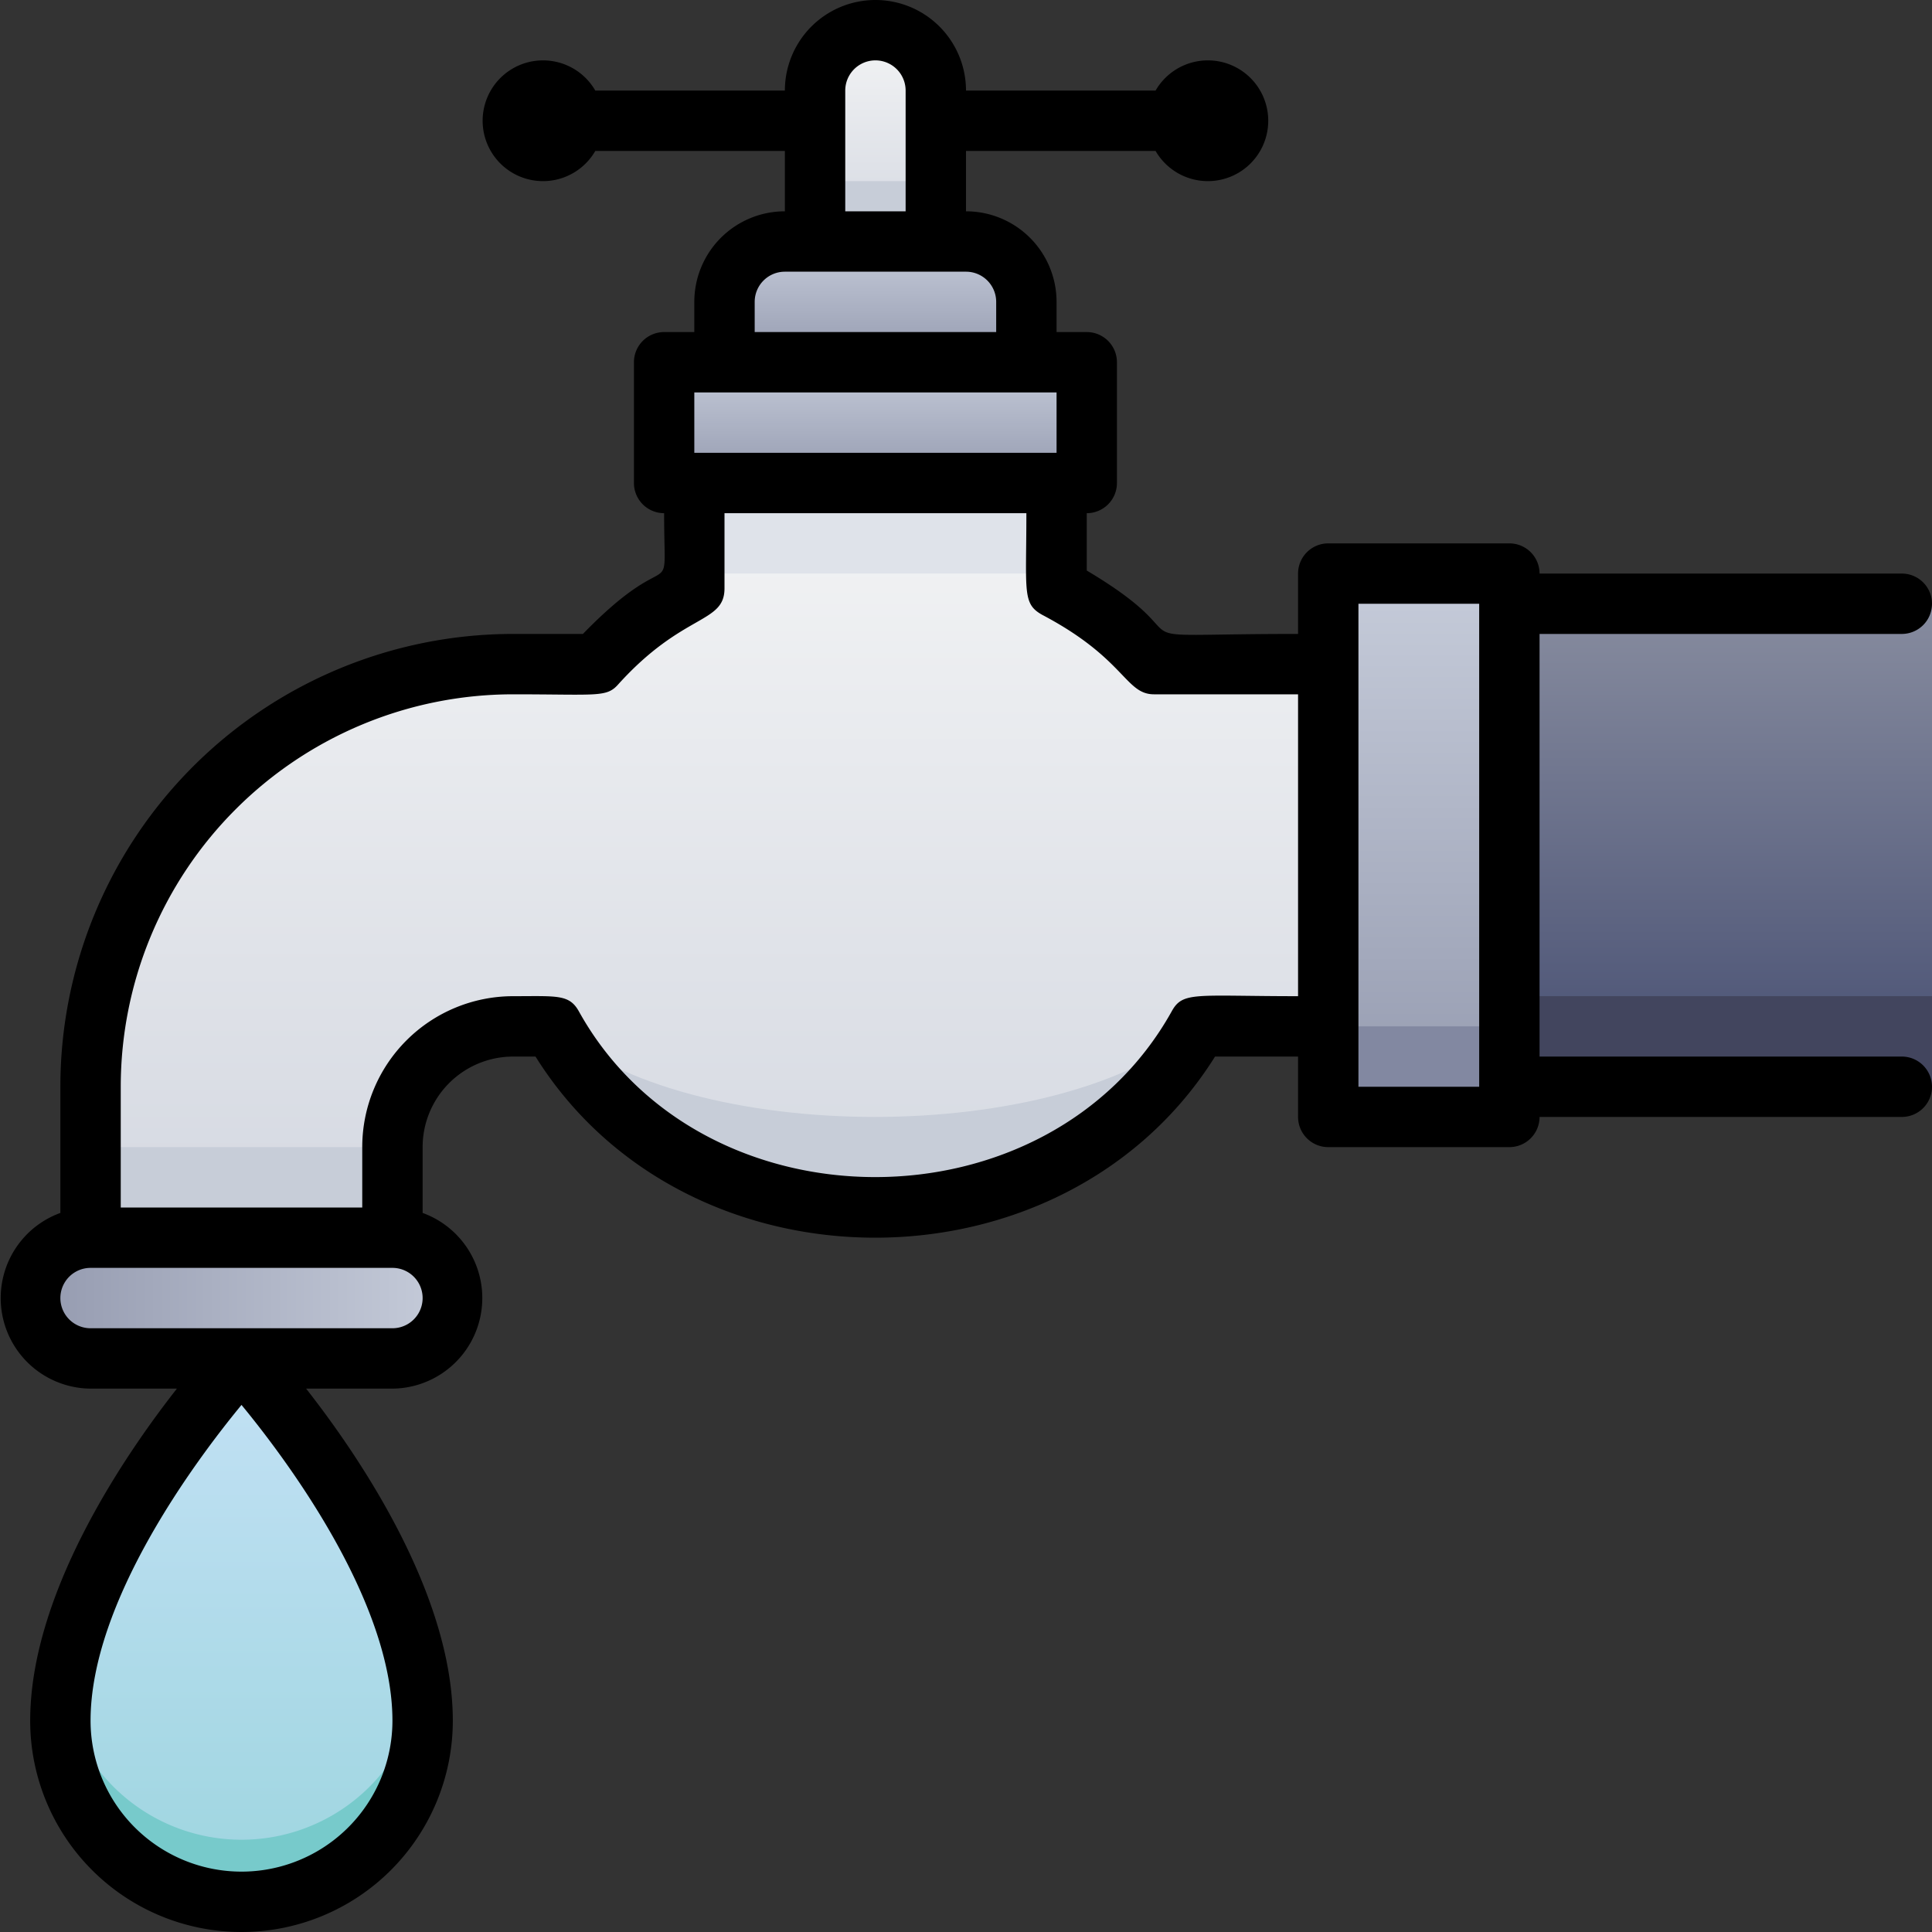 <svg xmlns="http://www.w3.org/2000/svg" xmlns:xlink="http://www.w3.org/1999/xlink" viewBox="0 0 64 64"><rect x="0" y="0" width="64" height="64" fill="#333333" stroke="none"/><defs><style>.cls-1{fill:url(#linear-gradient);}.cls-2{fill:url(#linear-gradient-2);}.cls-3{fill:url(#linear-gradient-3);}.cls-4{fill:url(#linear-gradient-4);}.cls-5{fill:url(#linear-gradient-5);}.cls-6{fill:url(#linear-gradient-6);}.cls-7{fill:#77cacb;}.cls-8{fill:url(#linear-gradient-7);}.cls-9{fill:#8288a1;}.cls-10{fill:url(#linear-gradient-8);}.cls-11{fill:#42455e;}.cls-12{fill:#c7cdd8;}.cls-13{fill:#dfe3ea;}</style><linearGradient id="linear-gradient" x1="1.02" y1="43" x2="14.98" y2="43" gradientUnits="userSpaceOnUse"><stop offset="0" stop-color="#949aaf"/><stop offset="1" stop-color="#c6ccda"/></linearGradient><linearGradient id="linear-gradient-2" x1="29" y1="16" x2="29" y2="12" xlink:href="#linear-gradient"/><linearGradient id="linear-gradient-3" x1="29" y1="12" x2="29" y2="8" xlink:href="#linear-gradient"/><linearGradient id="linear-gradient-4" x1="29" y1="8" x2="29" y2="1.02" gradientUnits="userSpaceOnUse"><stop offset="0" stop-color="#d4d8e1"/><stop offset="1" stop-color="#f3f4f5"/></linearGradient><linearGradient id="linear-gradient-5" x1="23.5" y1="41" x2="23.5" y2="16" xlink:href="#linear-gradient-4"/><linearGradient id="linear-gradient-6" x1="8" y1="63" x2="8" y2="45" gradientUnits="userSpaceOnUse"><stop offset="0" stop-color="#9dd5df"/><stop offset="1" stop-color="#c3e1f5"/></linearGradient><linearGradient id="linear-gradient-7" x1="47" y1="37" x2="47" y2="19" xlink:href="#linear-gradient"/><linearGradient id="linear-gradient-8" x1="57" y1="36" x2="57" y2="20" gradientUnits="userSpaceOnUse"><stop offset="0" stop-color="#474f72"/><stop offset="1" stop-color="#878c9f"/></linearGradient></defs><title>Faucet</title><g id="Faucet"><path class="cls-1" d="M3,41H13a2,2,0,0,1,0,4H3A2,2,0,0,1,3,41Z"/><rect class="cls-2" x="22" y="12" width="14" height="4"/><path class="cls-3" d="M26,8h6a2,2,0,0,1,2,2v2a0,0,0,0,1,0,0H24a0,0,0,0,1,0,0V10A2,2,0,0,1,26,8Z"/><path class="cls-4" d="M31,8V3a2,2,0,0,0-4,0V8Z"/><path class="cls-5" d="M44,22V34H39.68c-4.49,8-16.95,8-21.37,0H17a4,4,0,0,0-4,4v3H3V36A14,14,0,0,1,17,22h2.74A11.88,11.88,0,0,1,23,19.49V16H35v3.48A12,12,0,0,1,38.23,22Z"/><path class="cls-6" d="M14,57A6,6,0,0,1,2,57c0-5.5,6-12,6-12S14,51.5,14,57Z"/><path class="cls-7" d="M8,63a6,6,0,0,1-5.92-7.08,6,6,0,0,0,11.84,0A6,6,0,0,1,8,63Z"/><rect class="cls-8" x="44" y="19" width="6" height="18"/><rect class="cls-9" x="44" y="34" width="6" height="3"/><rect class="cls-10" x="50" y="20" width="14" height="16"/><rect class="cls-11" x="50" y="33" width="14" height="3"/><rect class="cls-12" x="27" y="6" width="4" height="2"/><rect class="cls-13" x="23" y="16" width="12" height="3"/><rect class="cls-12" x="3" y="38" width="10" height="3"/><path class="cls-12" d="M39.68,34c-4.49,8-16.95,8-21.37,0C22.74,38,35.2,38,39.68,34Z"/><path d="M63,35H51V21H63a1,1,0,0,0,0-2H51a1,1,0,0,0-1-1H44a1,1,0,0,0-1,1v2c-6.79,0-2.71.45-7-2.1V17a1,1,0,0,0,1-1V12a1,1,0,0,0-1-1H35V10a3,3,0,0,0-3-3V5h6.28a2,2,0,1,0,0-2H32a3,3,0,0,0-6,0H19.72a2,2,0,1,0,0,2H26V7a3,3,0,0,0-3,3v1H22a1,1,0,0,0-1,1v4a1,1,0,0,0,1,1c0,3.27.41.81-2.69,4H17A15,15,0,0,0,2,36v4.18A3,3,0,0,0,3,46H5.86C4,48.37,1,52.87,1,57a7,7,0,0,0,14,0c0-4.13-3-8.63-4.86-11H13a3,3,0,0,0,1-5.82V38a3,3,0,0,1,3-3h.74c5,8,17.5,8,22.51,0H43v2a1,1,0,0,0,1,1h6a1,1,0,0,0,1-1H63A1,1,0,0,0,63,35ZM8,62a5,5,0,0,1-5-5c0-3.93,3.45-8.58,5-10.46,1.55,1.88,5,6.53,5,10.46A5,5,0,0,1,8,62ZM28,3a1,1,0,0,1,2,0V7H28Zm-3,7a1,1,0,0,1,1-1h6a1,1,0,0,1,1,1v1H25Zm-2,3H35v2H23ZM13,44H3a1,1,0,0,1,0-2H13A1,1,0,0,1,13,44ZM38.81,33.51c-4.09,7.32-15.57,7.3-19.63,0-.32-.58-.72-.51-2.18-.51a5,5,0,0,0-5,5v2H4V36A13,13,0,0,1,17,23c2.8,0,3.09.11,3.48-.33,2.15-2.38,3.52-2,3.52-3.18V17H34c0,2.62-.14,3,.53,3.37,2.75,1.45,2.74,2.63,3.7,2.63H43V33C39.58,33,39.18,32.83,38.81,33.51ZM45,36V20h4V36Z"/></g></svg>